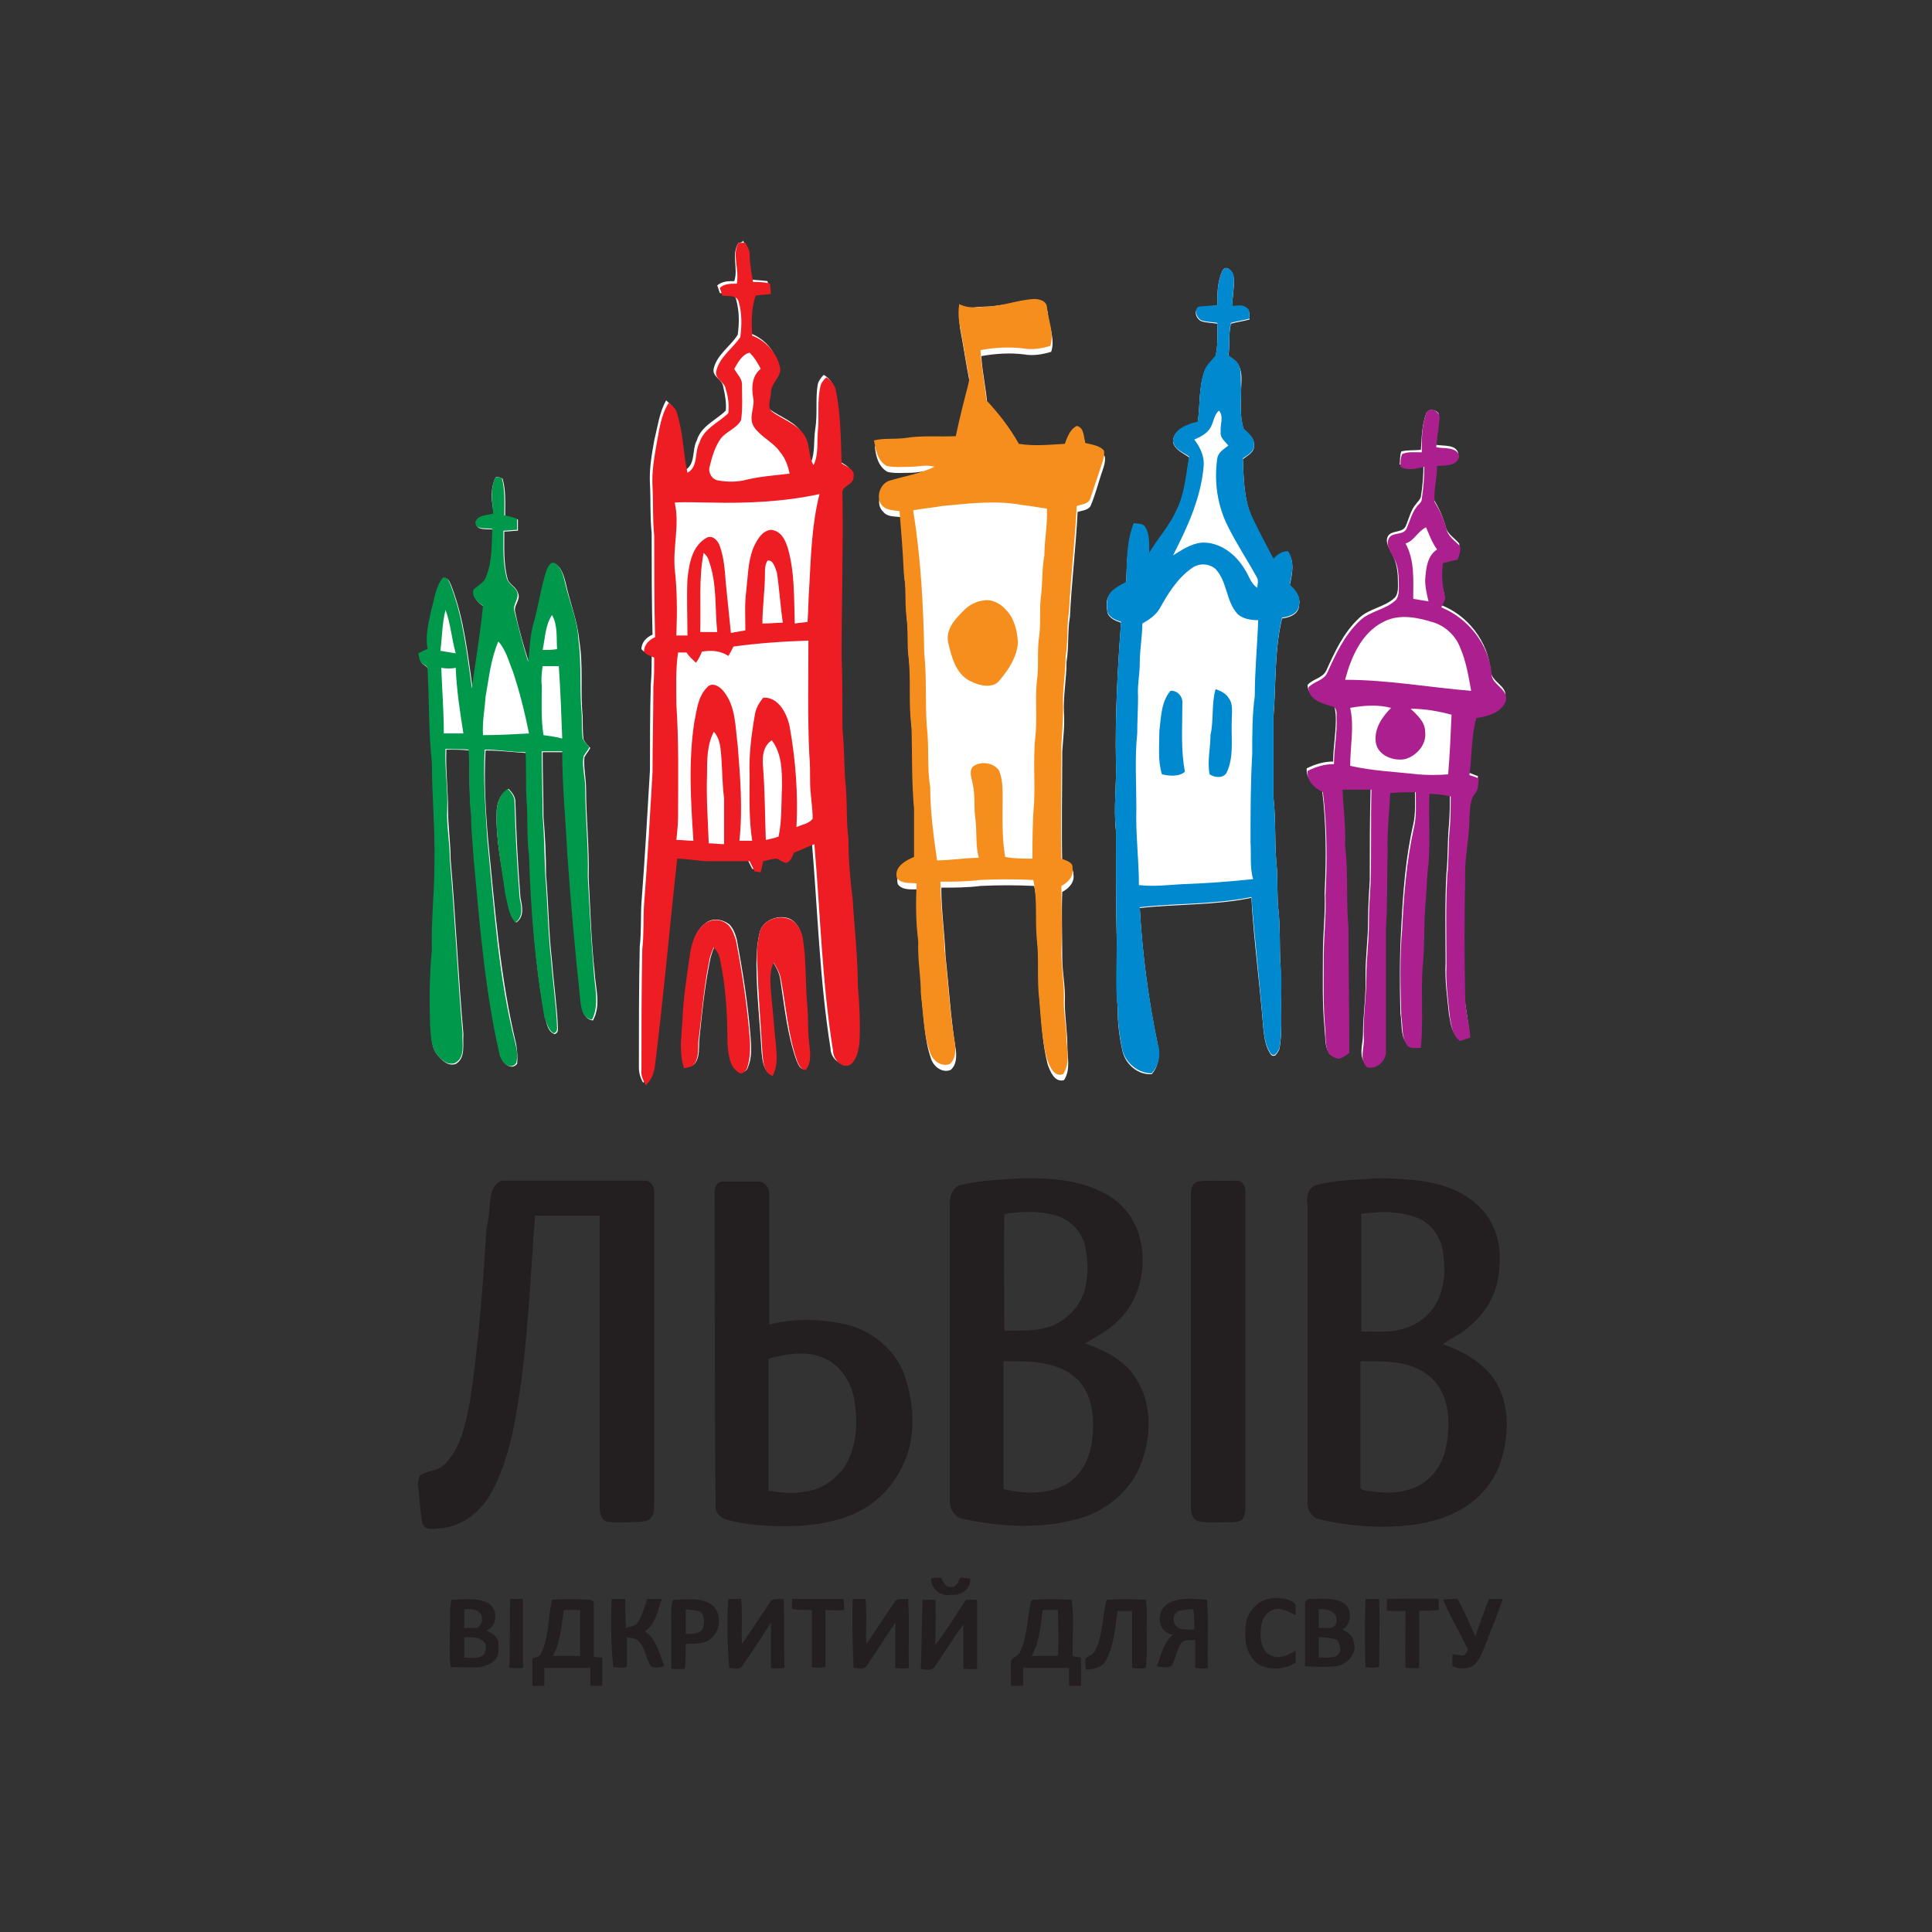 <?xml version="1.0" encoding="utf-8"?>
<!-- Generator: Adobe Illustrator 22.0.1, SVG Export Plug-In . SVG Version: 6.00 Build 0)  -->
<svg version="1.1" id="Layer_1" xmlns="http://www.w3.org/2000/svg" xmlns:xlink="http://www.w3.org/1999/xlink" x="0px" y="0px"
	 viewBox="0 0 226.8 226.8" style="enable-background:new 0 0 226.8 226.8;" xml:space="preserve">
<rect x="0" y="0" width="226.8" height="226.8" fill="#333333" stroke="none"/>
<style type="text/css">
	.st0{fill:#231F20;}
	.st1{fill:#FFFFFF;}
	.st2{fill:#EE1D23;}
	.st3{fill:#0089CF;}
	.st4{fill:#F68E1E;}
	.st5{fill:#AB208E;}
	.st6{fill:#00984A;}
</style>
<path class="st0" d="M112.8,139.1c2.4-0.6,4.9-0.6,7.4-0.8c3.1,0,6.3,0.2,9.1,1.6c2.2,1,3.9,3,4.5,5.4c0.9,3.4,0,7.4-2.6,9.8
	c-1.1,1.1-2.5,1.8-3.8,2.6c2.2,0.8,4.5,1.9,5.8,3.9c2,2.8,2,6.7,0.9,9.8c-1,3.1-3.6,5.5-6.6,6.6c-4.7,1.6-9.8,1.3-14.5,0.3
	c-0.9-0.2-1.5-1.1-1.5-2c0-11.7,0-23.4,0-35.2C111.5,140.4,111.9,139.3,112.8,139.1 M117.9,142.5c-0.1,4.6,0,9.1,0,13.7
	c1.7,0,3.5,0.1,5.1-0.4c1.8-0.5,3.4-2,4.1-3.7c0.7-1.8,0.7-3.8,0.3-5.7c-0.3-1.6-1.5-3-3.1-3.6C122.2,142.1,120,142.2,117.9,142.5
	 M117.8,159.8c0,5,0,10,0,15c2.5,0.6,5.3,0.7,7.6-0.7c2.1-1.4,2.9-4,2.9-6.4c0.1-2.2-0.4-4.7-2.2-6.1
	C123.8,159.7,120.6,159.8,117.8,159.8 M154.6,139.1c1.9-0.5,4-0.6,6-0.7c1.7-0.2,3.5,0,5.2,0.1c2.9,0.3,5.9,1.1,8,3.3
	c1.8,1.8,2.5,4.5,2.2,7c-0.1,2.7-1.4,5.2-3.5,6.9c-0.9,0.9-2.1,1.3-3.1,2.1c2.3,0.8,4.6,2.1,6,4.1c1.9,2.9,1.8,6.7,0.7,9.9
	c-0.9,2.7-3.2,4.9-5.8,6c-3,1.3-6.2,1.5-9.4,1.4c-2.1-0.1-4.2-0.4-6.2-0.9c-0.9-0.3-1.3-1.3-1.2-2.2c0-11.5,0-23.1,0-34.6
	C153.3,140.6,153.5,139.4,154.6,139.1 M159.8,142.5c0,4.6,0,9.2,0,13.8c1.7,0,3.5,0.2,5.2-0.4c1.6-0.5,3.1-1.7,3.8-3.3
	c0.9-1.9,0.9-4.1,0.5-6.2c-0.4-1.4-1.3-2.7-2.6-3.3C164.4,142.1,162,142.2,159.8,142.5 M159.7,159.8c0,5,0,9.9,0,14.9
	c0.4,0.4,1,0.3,1.5,0.4c2.3,0.3,4.9,0.1,6.7-1.7c1.5-1.4,2-3.5,2.1-5.5c0.2-2.4-0.4-5-2.4-6.5C165.4,159.7,162.5,159.8,159.7,159.8
	 M57.7,140c0.2-0.7,0.8-1.5,1.6-1.4c5.5,0,11,0,16.5,0c0.9,0.1,1.1,1.1,1,1.9c0,12,0,23.9,0,35.9c0,0.7,0,1.5-0.5,1.9
	c-0.7,0.5-1.6,0.3-2.4,0.4c-0.9,0-1.8,0.1-2.7-0.1c-0.7-0.2-0.8-1.1-0.8-1.7c0-11.4,0-22.8,0-34.2c-2.5,0-5.1,0-7.6,0
	c-0.5,6.9-0.8,13.9-1.8,20.8c-0.6,3.9-1.3,7.9-3.2,11.5c-1.2,2.3-3.3,4.1-6,4.4c-0.7,0-1.8,0.4-2.2-0.5c-0.3-1.4-0.3-2.8-0.5-4.2
	c-0.1-0.5,0-1,0.2-1.5c0.9-0.6,2.1-0.5,2.9-1.3c2-2,2.5-5,3-7.6c1-6.7,1.5-13.4,1.9-20.1C57.5,142.8,57.4,141.4,57.7,140
	 M83.9,140.1c-0.1-0.6,0.2-1.4,1-1.4c1.3,0,2.7,0,4,0c0.8-0.1,1.4,0.7,1.4,1.4c0,5.1,0,10.3,0,15.4c3.1-0.8,6.4-0.7,9.5,0.1
	c3,0.9,5.6,3.2,6.5,6.2c0.8,2.5,1.1,5.3,0.5,7.9c-0.8,3.4-3.1,6.4-6.3,7.9c-3.3,1.5-7,1.7-10.6,1.5c-1.6-0.1-3.1-0.3-4.6-0.7
	c-0.7-0.2-1.3-0.8-1.3-1.5C83.9,164.6,83.9,152.3,83.9,140.1 M90.2,159.5c0,5.2,0,10.3,0,15.5c1.4,0.2,2.9,0.4,4.3,0.1
	c1.9-0.2,3.6-1.4,4.7-3c1.4-2.3,1.5-5.1,1.1-7.7c-0.3-2-1.5-4-3.4-4.9C94.8,158.5,92.4,158.9,90.2,159.5 M140.6,138.7
	c1.4-0.2,2.9,0,4.4-0.1c0.7-0.1,1.2,0.5,1.2,1.2c0,12.4,0,24.9,0,37.3c0,0.5-0.1,0.9-0.4,1.3c-0.6,0.4-1.3,0.3-2,0.3
	c-1,0-2,0.1-3-0.1c-0.8-0.1-1-1-1-1.7c0-12.1,0-24.2,0-36.4C139.8,139.9,139.8,139,140.6,138.7 M109.3,185.3
	c0.4-0.1,0.8-0.1,1.2-0.1c0.2,0.5,0.5,1.2,1.2,1.1c0.6,0,0.8-0.6,1-1.1c0.4,0,0.8,0.1,1.2,0.1c0.1,1.2-1.1,2.1-2.2,1.9
	C110.5,187.5,109.3,186.6,109.3,185.3 M53,187.8c1.4,0,2.8-0.3,4.1,0.3c1.4,0.5,1.4,2.8,0,3.3c0.6,0.3,1.2,0.6,1.4,1.3
	c0,0.6,0.1,1.2-0.1,1.7c-0.3,0.8-1.2,1.1-2,1.3c-1.2,0.1-2.4,0-3.5,0c-0.2-1.4-0.1-2.8-0.1-4.2C52.9,190.3,52.7,189,53,187.8
	 M54.5,188.9c0,0.7,0,1.4,0,2.2c0.5,0,1,0,1.5,0c0.6-0.3,0.7-1,0.5-1.5C56.1,188.8,55.2,188.9,54.5,188.9 M54.5,192.2
	c0,0.8,0,1.6,0,2.4c0.6,0,1.3,0.1,1.9-0.1c0.6-0.2,0.7-0.9,0.6-1.5C56.5,192.1,55.4,192.2,54.5,192.2 M59.9,187.7c0.5,0,1,0,1.5,0
	c0,2.7,0,5.4,0,8.1c-0.5,0.1-1,0-1.6,0C59.9,193.1,59.8,190.4,59.9,187.7 M64.8,187.8c1.5-0.1,2.9-0.1,4.4,0c0.4,0,0.6,0.4,0.5,0.7
	c0,2,0,4,0,6c0.3,0,0.6,0.1,1,0.1c0,1.1,0,2.2,0,3.3c-0.5,0-0.9,0-1.4,0c0-0.7,0-1.4,0-2.1c-1.8,0-3.6,0-5.4,0c0,0.7,0,1.4,0,2.1
	c-0.5,0-0.9,0-1.4,0c0-1.1,0-2.1,0-3.2c0.3-0.1,0.6-0.2,0.9-0.4C64.5,192.3,64.3,189.9,64.8,187.8 M66.2,189
	c-0.3,1.8-0.4,3.8-1.3,5.4c1.1,0,2.1,0,3.2,0c0-1.8,0-3.6,0-5.4C67.5,189,66.8,189,66.2,189 M71.8,187.7c0.5,0,1,0,1.6,0
	c0,1.1,0,2.3,0.1,3.4c0.4-0.1,0.8-0.2,1.2-0.4c0.7-0.9,0.9-2,1.3-3c0.5,0,1.1,0,1.7,0c-0.5,1.3-0.7,3-2,3.8c1.4,0.9,1.7,2.7,2.3,4.1
	c-0.5,0.1-1.1,0.3-1.6,0c-0.6-0.9-0.6-2.1-1.4-2.9c-0.3-0.4-0.9-0.4-1.4-0.5c0,1.2,0,2.3,0,3.5c-0.5,0.1-1,0.1-1.6,0
	C71.7,193.1,71.7,190.4,71.8,187.7 M79,187.8c1.6,0,3.5-0.4,4.8,0.8c0.9,1,0.8,2.8-0.3,3.7c-0.8,0.8-2,0.6-3,0.7c0,1,0,1.9-0.1,2.9
	c-0.5,0.1-1,0-1.6,0c0-1.7,0-3.5,0-5.2C78.8,189.6,78.7,188.7,79,187.8 M80.5,188.9c0,1,0,1.9,0,2.9c0.7,0,1.5,0.1,2-0.6
	c0.2-0.6,0.3-1.5-0.3-2C81.6,189,81,189,80.5,188.9 M85.5,187.7c0.5,0,1,0,1.5,0c0.2,1.8,0,3.5,0.1,5.3c1.1-1.6,2.2-3.3,3.3-4.9
	c0.3-0.6,1-0.3,1.6-0.4c0.1,2.7,0,5.4,0.1,8.1c-0.5,0.1-1.1,0.1-1.6,0c0-1.8,0-3.5,0-5.3c-1.1,1.7-2.2,3.4-3.4,5.1
	c-0.3,0.5-1,0.2-1.5,0.2C85.4,193.1,85.3,190.4,85.5,187.7 M93,187.7c2,0,4,0,6,0c0.1,0.4,0.1,0.9,0.1,1.3c-0.7,0.1-1.5,0-2.2,0
	c0,2.2,0,4.4,0,6.7c-0.5,0.1-1.1,0.1-1.6,0c0-2.2,0-4.4,0-6.7c-0.8,0-1.5,0-2.3-0.1C92.9,188.6,93,188.2,93,187.7 M100.1,187.7
	c0.5,0,1,0,1.5,0c0.2,1.8,0,3.5,0.1,5.3c1.1-1.6,2.2-3.3,3.3-4.9c0.3-0.6,1-0.3,1.6-0.4c0.2,2.7,0,5.4,0.1,8.1
	c-0.5,0.1-1.1,0.1-1.6,0c0-1.8,0-3.5,0-5.3c-1.2,1.7-2.2,3.4-3.4,5.1c-0.4,0.5-1,0.2-1.5,0.2C100.1,193.1,100,190.4,100.1,187.7
	 M108.3,187.8c0.5,0,1,0,1.5,0c0.1,1.8,0,3.5,0,5.3c1.3-1.7,2.4-3.5,3.6-5.3c0.4,0,0.9,0,1.3,0c0,2.7,0,5.4,0,8.1
	c-0.5,0.1-1.1,0-1.6,0c0-1.7,0-3.5,0-5.2c-1.2,1.6-2.2,3.3-3.4,5c-0.4,0.5-1.1,0.3-1.6,0.2C108.2,193.1,108.2,190.4,108.3,187.8
	 M121.2,187.8c1.5-0.1,3.1-0.1,4.6,0c0.3,2.2,0.1,4.4,0.1,6.6c0.3,0.1,0.7,0.1,1,0.2c0,1.1,0,2.2,0,3.3c-0.5,0-0.9,0-1.4,0
	c0-0.7,0-1.4,0-2.1c-1.8,0-3.6,0-5.4,0c0,0.7,0,1.4,0,2.1c-0.5,0-1,0-1.4,0c0-1-0.1-2,0-3c0.3-0.4,1-0.6,1.1-1.1
	c0.8-1.8,0.8-3.8,1.2-5.7C121,188,121.2,187.8,121.2,187.8 M122.4,189c-0.2,1.8-0.4,3.8-1.3,5.4c1,0,2,0,3,0l0.1-0.1
	c0.1-1.8,0-3.5,0-5.3C123.7,189,123,189,122.4,189 M129.9,187.8c1.5-0.1,3.1-0.1,4.6,0c0.2,1.2,0.1,2.3,0.1,3.5c0,1.5,0.1,3-0.1,4.5
	c-0.5,0.1-1.1,0.1-1.6,0c0-2.2,0-4.5,0-6.7c-0.6,0-1.1,0-1.7,0c-0.3,1.9-0.4,3.9-1.3,5.7c-0.4,0.9-1.5,1.2-2.4,1.2
	c-0.1-0.4-0.1-0.8-0.1-1.3c0.4-0.3,1-0.5,1.2-1C129.5,191.8,129.4,189.7,129.9,187.8 M136.9,188.4c1.4-1,3.2-0.7,4.8-0.6
	c0.2,2.7,0,5.3,0.1,8c-0.5,0.1-1,0.1-1.5,0c0-1.1,0-2.2,0-3.3c-0.6,0.1-1.4-0.1-1.7,0.5c-0.5,0.8-0.6,1.7-1,2.5
	c-0.5,0.4-1.2,0.2-1.8,0.1c0.5-1.3,0.8-2.8,1.9-3.7C136,191.7,135.6,189.4,136.9,188.4 M138.4,189.1c-0.7,0.3-0.8,1.2-0.4,1.7
	c0.5,0.7,1.5,0.4,2.2,0.5c0-0.8,0-1.6-0.1-2.4C139.6,188.9,139,189,138.4,189.1 M147.3,188.6c0.7-0.8,1.9-1.1,2.9-1
	c0.7,0.1,1.5,0.2,1.9,0.8c0,0.4,0,0.8,0,1.2c-0.9-0.4-1.8-1-2.7-0.6c-1,0.4-1.4,1.5-1.4,2.5c-0.1,1.1,0.2,2.6,1.4,2.9
	c0.9,0.4,1.9-0.2,2.7-0.6c0,0.5,0,0.9,0,1.4c-1.2,0.7-2.6,0.9-3.9,0.4c-1.3-0.5-2-2.1-2-3.4C146.1,190.9,146.3,189.5,147.3,188.6
	 M153.2,188.4c-0.1-0.4,0.3-0.8,0.7-0.7c1.3,0,2.9-0.2,4,0.6c0.9,0.8,0.7,2.4-0.3,3c0.6,0.3,1.2,0.7,1.3,1.4c0.5,1.3-0.7,2.7-2,2.9
	c-1.2,0.1-2.4,0.1-3.7,0C153.2,193.3,153.2,190.9,153.2,188.4 M154.8,188.9c0,0.7,0,1.4,0,2.2c0.5,0,0.9,0,1.4,0
	c0.8-0.1,0.9-1.2,0.4-1.7C156.1,188.9,155.4,188.9,154.8,188.9 M154.8,192.2c0,0.8,0,1.6,0,2.4c0.8-0.1,1.7,0.2,2.3-0.4
	c0.5-0.5,0.1-1.2-0.1-1.7C156.3,192.3,155.6,192.2,154.8,192.2 M160.3,187.7c0.5,0,1,0,1.6,0c0.1,2.7,0,5.4,0,8
	c-0.5,0.1-1.1,0.1-1.6,0C160.2,193.1,160.2,190.4,160.3,187.7 M162.8,187.7c2,0,4.1-0.1,6.1,0c0,0.4,0,0.8,0,1.3
	c-0.8,0.1-1.5,0.1-2.3,0.1c0,2.2,0,4.5,0,6.7c-0.5,0.1-1.1,0-1.6,0c-0.1-2.2,0-4.5,0-6.7c-0.7,0-1.5,0-2.2,0
	C162.8,188.6,162.8,188.2,162.8,187.7 M169.4,187.8c0.6-0.1,1.1-0.1,1.7-0.1c0.8,1.4,1.4,2.9,2.1,4.4c0.5-1.5,1-2.9,1.6-4.4
	c0.5,0,1.1,0,1.6,0c-0.5,1.6-1.2,3.2-1.8,4.8c-0.4,1-0.7,2-1.4,2.8c-0.7,0.7-1.8,0.7-2.7,0.3c0-0.5,0-0.9,0-1.4
	c0.5,0,0.9,0.2,1.4,0.1c0.2-0.3,0.6-0.6,0.3-0.9C171.3,191.5,170.2,189.7,169.4,187.8L169.4,187.8z"/>
<g>
	<path class="st1" d="M86.7,28.5c-0.9,1.4,0,3-0.5,4.5c-0.7,0-1.4,0-2,0.5c0.1,0.3,0.2,0.6,0.3,0.9c0.6,0.1,1.7-0.1,1.9,0.7
		c0.4,1.4,0.4,2.8,0.2,4.2c-0.8,1.3-2.4,2.3-2.8,3.9c-0.3,1,1,1.3,1.1,2.2c0.2,0.9,0.4,1.9,0.3,2.8c-1.1,1.1-2.9,1.8-3.4,3.5
		c-0.6,1.1-0.1,2.8-1.4,3.5c-0.5-2.3-0.5-4.6-1.2-6.9c-0.1-0.6-0.6-0.9-1-1.3c-0.8,1.4-1,3.1-1.4,4.7c-0.3,1.7-0.6,3.4-0.5,5.1
		c0.1,1.9,0,3.9,0.2,5.8c0,4,0,7.9,0.1,11.9c-0.7,0.3-1.3,0.9-1.3,1.7c0.3,0.4,0.8,0.5,1.2,0.7c0,1.2,0,2.3-0.1,3.4
		c-0.1,3.4-0.1,6.7-0.1,10.1c-0.3,5.2-0.6,10.4-1,15.6c-0.1,1.7,0,3.4-0.2,5.1c-0.1,4.7-0.1,9.4-0.1,14.2c0,0.7,0.2,1.3,0.5,1.8
		c0.7-0.6,1-1.5,1.1-2.4c1-8.1,1.7-16.2,2.6-24.2c1.3,0,2.6,0.3,3.8,0.3c1.6,0,3.1,0,4.7,0c0.2,0.4,0.4,0.8,0.6,1.2
		c0.2,0,0.6,0.1,0.7,0.1c0.1-0.4,0.2-0.9,0.3-1.3c0.5-0.1,1.1-0.3,1.6-0.3c0.4,0.1,0.7,0.3,1.1,0.5c0.5-0.1,0.7-0.7,0.9-1.2
		c0.8-0.3,1.6-0.6,2.4-1c0.7,8.1,0.9,16.2,2.2,24.3c0,1,1,2.1,2,1.6c0.8-0.6,1-1.8,1.1-2.7c0.1-2.2-0.1-4.4-0.2-6.6
		c0-3.4-0.4-6.8-0.6-10.1c-0.3-2.4-0.5-4.7-0.5-7.1c-0.3-2.4-0.1-4.7-0.4-7.1c-0.1-1.9-0.1-3.9-0.3-5.8c0-2.9-0.1-5.7-0.1-8.6
		c0-6.3,0.2-12.6,0.1-19c-0.2-1,1.3-1.1,1.3-2c0.1-0.9-0.9-1.2-1.4-1.6c-0.1-2.9-0.2-5.8-0.7-8.7c-0.1-0.6-0.6-1.1-1.1-1.4
		c-0.3,0.3-0.6,0.7-0.7,1.1c-0.3,1.7,0,3.5-0.3,5.3c-0.2,1.3,0,2.7-0.5,3.9c-0.5-1-0.4-2.2-0.9-3.2c-0.8-1.6-2.7-2.1-4-3.1
		c-0.6-0.6,0-1.5-0.1-2.2c0-1.1,1.2-1.7,1.1-2.8c-0.2-1.8-1.6-3.3-3.3-3.9c-0.1-1.6-0.1-3.2,0.4-4.7c0.6-0.1,1.2-0.1,1.8-0.2
		c0-0.4,0-0.8-0.1-1.2c-0.7-0.1-1.3-0.1-2-0.2c-0.2-1.1-0.4-2.2-0.4-3.3c0-0.5-0.3-0.9-0.5-1.3C87.3,28.4,86.9,28.5,86.7,28.5"/>
	<path class="st1" d="M143.5,31.8c-0.6,1.3-0.6,2.7-0.6,4.1c-0.7,0.1-1.5,0.1-2.2,0.2c-0.6,0.4-0.3,1.3,0.3,1.6
		c0.6,0.2,1.3,0.2,1.9,0.3c0,1.3,0.1,2.5-0.2,3.8c-0.4,0.6-1,1.1-1.3,1.8c-0.7,1.9-0.5,4-0.8,6c-1.2,0.3-2.9,0.8-2.9,2.3
		c0.2,0.9,1.2,1.3,1.9,1.8c-0.3,2.1-0.5,4.4-1.5,6.3c-0.8,1.8-2.1,3.3-3.2,5c-0.1-1,0-2.2-0.5-3.1c-0.3-0.4-0.8-0.3-1.3-0.4
		c-0.8,2.2-0.8,4.6-0.9,6.9c-0.7,0.4-1.6,0.8-2,1.5c-0.4,0.6-0.3,1.3-0.2,2c0.2,0.7,1,1,1.6,1.2c-0.4,5.4-0.7,10.8-0.6,16.3
		c0.1,2.7-0.3,5.4,0,8.1c0,4.4,0,8.8,0.1,13.2c0.1,2.5-0.1,5.1,0.1,7.6c0,1.8,0.2,3.5,0.6,5.2c0.4,1.5,1.8,2.7,3.4,2.6
		c0.8-0.9,1-2.3,0.7-3.5c-1.1-5.3-1.8-10.6-2.1-16c4.4-0.5,8.8-0.3,13.1-1.2c0.3,5.1,1,10.2,1.4,15.3c0.1,0.9,0.2,1.8,0.6,2.6
		c0.2,0.3,0.3,0.8,0.8,0.6c0.2-0.2,0.4-0.5,0.5-0.8c0.3-1.7,0.2-3.5,0.2-5.2c0-1.6,0-3.2-0.1-4.8c-0.1-2,0-4-0.2-6
		c-0.2-1.7-0.1-3.4-0.2-5.1c-0.3-2.8-0.1-5.6-0.4-8.3c0-3.2,0-6.4,0-9.6c0.3-3.8,0.1-7.8,1-11.5c0.9-0.1,2-0.5,2-1.6
		c0.2-0.9-0.5-1.7-1.1-2.3c0.3-1.3,0.6-2.7-0.2-3.9c-0.7,0-1.2,0.4-1.7,0.9c-0.9-1.7-1.8-3.3-2.6-5.1c-0.9-2.1-0.9-4.5-1-6.7
		c0.5-0.4,1.4-0.8,1.3-1.6c0.1-0.9-0.7-1.4-1.2-1.9c-0.5-1.5-0.3-3.1-0.3-4.7c0-0.9,0.2-1.9-0.3-2.8c-0.2-0.5-0.7-0.8-1.2-1.1
		c0.2-1.3,0-2.6,0.3-3.8c0.7-0.2,1.5-0.3,2.2-0.5c-0.1-0.5,0.1-1.1-0.4-1.3c-0.5-0.3-1.1-0.2-1.6-0.2c-0.1-1.2,0.3-2.4,0.1-3.6
		C144.7,31.8,143.9,31,143.5,31.8"/>
	<path class="st1" d="M115.6,36c-1,0-2,0.2-2.9,0.4c-0.1,0.7-0.1,1.4,0,2.1c0.4,2.1,0.7,4.2,1.1,6.2c0.1,0.5,0,1-0.1,1.4
		c-0.5,1.9-0.9,3.9-1.4,5.8c-1.9,0-3.9-0.1-5.8,0.2c-1.3,0.2-2.5,0-3.8,0.3c0.1,1.1,0.4,2.4,1.5,3c0.9,0.2,1.8,0.1,2.7,0.1
		c1,0,1.9-0.4,2.9,0c-1.6,0.8-3.4,1.1-5.2,1.6c-1.3,0.3-1.9,2.1-0.9,3c0.5,0.6,1.3,0.5,2,0.6c0.3,2.4,0.4,4.8,0.5,7.3
		c0.3,1.7,0.1,3.3,0.3,5c0.2,1.5,0.1,2.9,0.2,4.4c0.4,2.9,0,5.7,0.4,8.6c0.1,3.2,0,6.4,0.3,9.6c0.1,1.9,0,3.8,0,5.7
		c-1,0.4-2.4,1.2-2,2.5c0.5,0.7,1.5,0.6,2.3,0.6c0,2.3,0,4.5,0.2,6.8c0,2,0.3,4,0.3,6.1c0.3,2.3,0.3,4.7,1.1,7
		c0.3,0.9,1.3,1.7,2.3,1.3c0.7-0.6,0.7-1.6,0.6-2.4c-0.6-3.6-0.8-7.3-1.2-10.9c-0.1-2.7-0.5-5.4-0.5-8.1c1.5,0,3.1,0,4.6-0.2
		c2.1-0.1,4.2-0.1,6.3,0c0.5,2.2,0.2,4.5,0.4,6.8c0.3,2.4,0,4.8,0.3,7.2c0.2,2.3,0.3,4.7,0.9,7c0.3,0.8,0.8,2.1,1.9,1.8
		c0.8-1.2,0.4-2.7,0.4-4c0-1.7-0.3-3.4-0.3-5.1c0.1-1.8-0.3-3.5-0.3-5.3c0-2.6-0.1-5.2,0-7.7c0.8-0.4,1.5-1.2,1.3-2.1
		c0.1-0.7-0.8-0.9-1.3-1.1c-0.1-4.4,0-8.9,0-13.3c0.1-1.5,0.3-3,0.2-4.5c-0.1-2,0.3-4,0.3-6c0.3-1.8,0.1-3.6,0.4-5.3
		c0.2-4.1,0.7-8.2,0.9-12.3c0.6-0.2,1.4-0.2,1.6-0.9c0.5-1.2,0.8-2.4,1.2-3.6c0.2-0.6,0.5-1.3,0.4-2c-0.5-0.7-1.4-0.8-2.2-0.9
		c-0.2-0.7-0.1-1.8-1-2c-0.8,0.4-1,1.3-1.4,2.1c-1.8,0-3.6,0.2-5.4,0c-1.1-1.9-2.4-3.6-3.8-5.1c-0.1-2-0.6-3.9-0.7-5.9
		c1.7-0.3,3.4-0.4,5-0.2c1.1,0.2,2.2,0,3.2-0.3c0.5-1.5-0.3-3.1-0.4-4.6c-0.1-0.7-0.9-0.9-1.5-0.9C119.4,35.2,117.5,36,115.6,36"/>
	<path class="st1" d="M167.4,48.6c-0.5,1.4-0.5,2.8-0.6,4.2c-0.8,0.1-1.6,0-2.3,0.2c-0.2,0.5-0.1,1-0.2,1.5c0.9,0.5,1.9,0.2,2.8,0
		c0,1.3-0.1,2.6-0.3,3.8c-0.1,0.4-0.4,0.6-0.6,0.9c-0.6,0.7-0.8,1.7-1.2,2.6c-0.4,0.8-1.7,0.4-2.1,1.2c-0.3,0.7,0.2,1.4,0.5,2
		c0.5,0.9,0.7,2,0.7,3.1c0,0.7,0.1,1.4-0.3,2c-1.2,1.2-3.1,1.3-4.3,2.5c-1.8,1.7-2.8,3.9-3.8,6.1c-0.4,0.9-1.6,1-2.2,1.7
		c0,1.4,1.6,1.8,2.7,2.2c0.6,0.1,0.5,0.8,0.6,1.3c0.1,1.8-0.3,3.7-0.3,5.5c-1.1,0-2.1,0.3-3.1,0.8c-0.1,1.2,0.8,2,1.8,2.5
		c0.5,4,0.5,8.1,0.3,12.1c0.1,2.4-0.2,4.7-0.2,7.1c0,3-0.1,5.9,0.2,8.9c0.1,0.9,0,1.8,0.4,2.6c0.3,0.3,0.7,0.5,1.1,0.6
		c0.5-0.1,0.9-0.4,1.3-0.7c0-4.9-0.1-9.8-0.1-14.7c-0.3-3.2,0-6.4-0.4-9.6c0.1-2.2-0.2-4.4-0.3-6.6c1.1,0,2.3,0,3.4,0
		c-0.1,3.6-0.1,7.2-0.1,10.9c-0.1,1.6-0.2,3.2-0.2,4.8c0,2.1-0.3,4.2-0.3,6.3c0.1,2.4-0.3,4.7-0.3,7.1c0,1.1-0.6,2.5,0.4,3.5
		c1.1,0.3,2.2-0.9,2.2-2c0-4.8,0-9.6,0-14.4c0.2-2.9,0.2-5.9,0.2-8.8c-0.1-2.4,0.2-4.7,0.3-7c1,0,2,0,3-0.1c0,1.4,0.1,2.8-0.2,4.1
		c-0.9,3.9-1.2,8-1.4,12c-0.2,3.4-0.2,6.8-0.1,10.2c0.2,1.1,0,2.4,0.6,3.3c0.4,0.6,1.1,0.4,1.7,0.4c0.3-3.1,0-6.3,0.2-9.4
		c0.3-2.7,0-5.5,0.4-8.2c0.1-1.4,0.1-2.7,0.3-4c0.2-2.7,0-5.4,0.1-8.2c0.8,0.1,1.7,0.2,2.5,0.3c0,1.2,0,2.4-0.1,3.6
		c-0.2,1.9-0.1,3.8-0.3,5.7c-0.2,3.5-0.1,7.1-0.1,10.6c-0.1,2,0.2,4,0.4,6c0.2,1,0.3,2.2,1.2,2.8c0.4-0.1,0.8-0.3,1.2-0.4
		c-0.1-1.6-0.5-3.2-0.6-4.8c-0.1-4.6-0.1-9.3,0-13.9c0-2.4,0.5-4.7,0.5-7.1c0-1,0-2.1,0.7-2.9c0.4-0.5,0.3-1.1,0.4-1.7
		c-0.4-0.1-0.7-0.3-1.1-0.4c0.3-2.2,0.2-4.5,0.8-6.7c1.4-0.2,3.1-0.6,3.5-2.1c0.3-1.4-1.6-1.8-1.7-3.1c-0.3-3.5-2.7-6.6-5.9-7.8
		c0.2-0.4,0.6-0.9,0.4-1.4c-0.3-1.2-0.4-2.5-0.2-3.8c0.6-0.1,1.2-0.2,1.7-0.4c0.1-0.5,0.4-1.1,0.3-1.6c-0.6-0.7-1.4-1.1-1.6-2
		c-0.3-1.1-0.8-2.2-1.4-3.2c-0.1-1.4,0.3-2.8,0.3-4.2c0.9-0.1,2.3,0.1,2.6-1.1c-0.2-1.2-1.8-0.9-2.7-1.1c0.2-1.1,0.3-2.3,0.4-3.4
		C169.1,48.3,167.7,47.7,167.4,48.6"/>
	<path class="st1" d="M58.2,56c-0.7,1.4-0.5,2.9-0.2,4.4c-0.7,0.2-1.8,0.1-2.1,1c0,1,1.4,0.6,2,0.8c-0.1,1.8,0,3.8-0.7,5.5
		c-0.2,0.8-1,1.1-1.5,1.6c-0.3,0.8,0.5,1.5,1.1,1.9c-0.4,3.2-0.9,6.5-1.3,9.7c-0.6-4.1-1-8.2-2.5-12.1c-0.2-0.4-0.3-1-0.9-0.9
		c-0.9,1.1-1.1,2.5-1.4,3.9c-0.3,1.5-0.6,3-0.4,4.5c-0.4,0.2-0.7,0.4-1.1,0.5c0.1,0.4,0.1,0.8,0.4,1.1c0.3,0.3,0.7,0.4,0.7,0.9
		c0.2,3.6,0.1,7.2,0.5,10.8c0,4,0.3,7.9,0.3,11.9c0.1,3.4-0.3,6.7-0.3,10.1c-0.3,3-0.2,6.1-0.2,9.1c0.1,1.1,0,2.3,0.8,3.2
		c0.5,0.6,1.2,1.3,2.1,1c1.2-0.7,0.8-2.3,0.9-3.5c-0.6-6.8-0.9-13.6-1.5-20.5c0-1.9-0.3-3.9-0.3-5.8c0-2.4-0.3-4.7-0.2-7.1
		c0.9,0,1.8,0,2.7,0.1c0.1,2.6-0.1,5.2,0.3,7.8c0,1.7,0.2,3.3,0.3,5c0.7,7.6,1.3,15.3,3,22.8c0.1,0.9,1.2,2.1,2,1.2
		c0.1-0.8,0-1.6-0.1-2.3c-1.9-7.9-2.5-16-3.3-24c-0.3-3.5-0.5-7-0.3-10.5c1.6,0,3.2,0.2,4.8,0.3c0.1,1.8,0,3.7,0.1,5.5
		c0.2,2.2,0.1,4.4,0.3,6.6c0.2,6.4,0.6,12.7,1.8,19c0.2,0.7,0.3,1.6,1.1,1.9c0.3-0.1,0.4-0.3,0.4-0.6c-0.1-2.7-0.5-5.3-0.7-8
		c-0.4-3.4-0.4-6.7-0.7-10.1c0-2.3-0.1-4.5-0.3-6.8c0-2.5-0.1-5.1-0.1-7.6c0.8,0,1.6,0,2.4,0c0,4.1,0.4,8.1,0.6,12.1
		c0.4,5.6,0.9,11.3,1.5,16.9c0.1,1,0.2,2.3,1.4,2.5c1-1.8,0.3-3.8,0.2-5.7c-0.4-3.7-0.5-7.4-0.7-11.1c0.1-3.5-0.3-6.9-0.3-10.4
		c0-1.2-0.3-2.5-0.2-3.7c0.2-0.4,0.5-0.7,0.7-1.1c-0.3-0.3-0.6-0.6-0.8-1c-0.1-0.9-0.1-1.8-0.1-2.7c-0.3-3,0.1-5.9-0.4-8.9
		c-0.2-2.3-1.1-4.5-1.6-6.8c-0.2-0.8-0.5-1.8-1.2-2.2c-0.5-0.2-0.7,0.3-0.9,0.7c-0.7,2.1-1,4.4-1.6,6.5c-0.4,1.4-0.4,2.9-0.6,4.4
		c-0.6-1.9-1.2-3.9-1.6-5.9c-0.3-0.8,0.7-1.5,0.3-2.3c-0.2-0.7-1-1-1.2-1.6c-0.5-1.8-0.4-3.7-0.4-5.6c0.5,0,1.1-0.1,1.6-0.1
		c0-0.4,0-0.9,0-1.3c-0.5-0.2-1-0.3-1.5-0.4c0-1.5,0.1-3-0.3-4.4C58.7,56,58.4,56,58.2,56"/>
	<path class="st1" d="M58.3,95.4c-0.1,3.2,0.6,6.3,1.1,9.5c0.3,1.2,0.3,2.5,1.2,3.4c1-0.7,0.7-1.9,0.5-2.9
		c-0.3-3.8-0.5-7.5-0.6-11.3c0-0.6-0.4-1.1-0.8-1.5C58.7,93.2,58.3,94.3,58.3,95.4"/>
	<path class="st1" d="M89.2,109.4c-0.3,1.2-0.4,2.4-0.4,3.7c0,3.5,0.4,6.9,0.6,10.4c0.1,1,0.2,2.2,1.2,2.7c0.6-1.1,0.5-2.3,0.4-3.5
		c-0.2-1.8-0.3-3.5-0.5-5.3c-0.1-1.5-0.4-3.1,0.2-4.5c0.4,0.6,0.8,1.3,0.9,2.1c0.5,3.2,0.8,6.4,1.9,9.5c0.2,0.4,0.4,1.1,1,1
		c0.8-0.8,0.5-2,0.4-3.1c-0.2-1.3-0.2-2.7-0.2-4.1c-0.3-2.8-0.1-5.7-0.6-8.5c-0.2-0.8-0.6-1.5-1.3-1.9
		C91.6,107.3,89.6,107.9,89.2,109.4"/>
	<path class="st1" d="M82.8,108.4c-1.1,0.8-1.5,2.2-1.7,3.5c-0.4,2.7-0.7,5.3-0.9,8c-0.2,1.8-0.4,3.7,0.2,5.4
		c0.4-0.1,0.9-0.1,1.2-0.5c0.6-0.8,0.4-1.9,0.5-2.8c0.3-3,0.6-6,1.2-9c0.1-0.6,0.3-1.3,0.6-1.9c0.3,0.4,0.6,0.8,0.7,1.3
		c0.7,3.3,0.9,6.7,0.9,10c0.1,1.2,0.2,2.7,1.3,3.4c0.4,0.2,0.9-0.1,1-0.5c0.5-1.2,0.4-2.4,0.3-3.7c-0.3-3.8-0.9-7.5-1.6-11.3
		c-0.2-0.7-0.4-1.3-0.9-1.8C84.8,107.9,83.6,107.7,82.8,108.4"/>
	<path class="st1" d="M86.2,43.3c0.5-0.7,0.9-1.7,1.8-1.9c0.6,0.6,1,1.2,1.4,1.9c-1,0.8-1.1,2.1-0.9,3.3c0.2,1.2-0.7,2.4,0.1,3.5
		c0.8,1.2,2.2,1.8,3.1,3c0.6,0.7,0.9,1.6,1.1,2.5c-1.7,0.2-3.4,0.3-5,0.7c-1.1,0.3-2.2,0.3-3.4,0.1c-0.7-0.1-1.2-0.9-1-1.6
		c0.2-1.2,0.6-2.3,1.3-3.3c0.6-0.9,1.9-1.2,2.4-2.2c0.2-1.4,0-2.8,0.1-4.2C87.1,44.4,86.5,43.9,86.2,43.3"/>
	<path class="st1" d="M142.1,50.2c0.4-0.6,0.4-1.5,1.1-2c0.6,0.7,0.1,1.7,0.2,2.5c-0.1,0.7,0.5,1.1,0.9,1.6
		c-0.5,0.4-1.2,0.8-1.3,1.5c-0.3,2.8,0,5.6,1.3,8.1c0.9,2,2.2,3.9,3.3,5.8c0.3,0.4,0.1,0.9,0.1,1.3c-0.8-0.5-1-1.5-1.5-2.2
		c-1.1-1.7-2.9-3.3-5-3.1c-1.3,0-2.3,0.8-3.4,1.5c1.7-3.3,3.3-6.7,3.6-10.5c0.1-1.2-0.4-2.3-1.1-3.1
		C140.9,51.2,141.7,50.9,142.1,50.2"/>
	<path class="st1" d="M83.5,59c4.3,0.2,8.6,0,12.7-1.1c-0.8,3.6-1,7.3-1.2,10.9c-0.2,1.3-0.2,2.7-0.2,4.1c-0.5,0.1-1,0.2-1.5,0.2
		c0-2.9,0.1-5.9-0.8-8.8c-0.3-1-0.9-2.1-2-2.2c-1.1,0.1-1.7,1.2-2.1,2.2c-0.6,1.6-0.6,3.3-0.8,5c-0.2,1.5-0.2,3.1-0.1,4.6
		c-0.6,0.1-1.1,0.2-1.7,0.3c-0.2-2-0.3-3.9-0.6-5.9c-0.2-1.4-0.3-2.9-0.7-4.3c-0.2-0.6-0.8-1.3-1.5-1c-1.8,0.9-2.1,3.1-2.3,4.9
		c-0.1,2.2,0,4.4,0,6.6c-0.4,0-0.8,0-1.3,0c0-2.6,0-5.3-0.2-7.9c-0.2-2.6,0.5-5.1,0-7.7C80.6,58.8,82,59,83.5,59"/>
	<path class="st1" d="M110.6,59.4c3.2-0.2,6.4-0.6,9.5-0.1c0.9,0.1,1.9,0.2,2.8,0.4c0.1,1.8-0.3,3.7-0.3,5.5
		c-0.2,1.6-0.2,3.2-0.4,4.8c-0.2,1.5,0,3.1-0.2,4.6c-0.2,1.8,0,3.7-0.3,5.5c-0.2,2.3,0,4.6-0.2,6.8c-0.2,2.4-0.1,4.9-0.1,7.3
		c-0.2,2.2-0.2,4.4-0.2,6.6c-1.1,0-2.2,0-3.2-0.2c-0.4-2.3-0.3-4.6-0.3-6.9c0-1.1,0-2.2-0.4-3.2c-0.6-1-2.2-1.2-3.1-0.5
		c-0.5,0.6-0.1,1.4,0,2.1c0.3,1.3,0.1,2.7,0.3,4c0.2,1.5,0,3.1,0.4,4.6c-1.6,0-3.3,0.3-4.9,0.3c-0.3-2.9-0.7-5.7-0.8-8.6
		c-0.4-2.4-0.1-4.8-0.4-7.1c-0.1-2.9,0.1-5.7-0.3-8.6c-0.1-5.6-0.5-11.3-1.3-16.8C108.3,59.6,109.5,59.5,110.6,59.4"/>
	<path class="st1" d="M115.4,70.5c-0.8,0.1-1.6,0.5-2.2,1.1c-1,1-2.2,2.3-1.9,3.8c0.3,1.8,0.9,3.8,2.7,4.6c1.1,0.5,2.6,0.8,3.4-0.2
		c1.1-1.2,2-2.7,2.1-4.4c0-1.4-0.3-2.9-1.4-3.8C117.5,70.9,116.5,70.3,115.4,70.5"/>
	<path class="st1" d="M165,63.8c1-0.3,1.4-1.4,2.3-1.9c0.4,0.9,0.8,1.8,1.3,2.6c-1.2,0.8-1.3,2.3-1.4,3.6c0,0.9,0.2,1.7,0.4,2.5
		c-0.6-0.1-1.2-0.3-1.8-0.3C165.9,68.1,166.1,65.8,165,63.8"/>
	<path class="st1" d="M82.6,64.9c0.3,0.3,0.6,0.5,0.7,0.9c1,2.7,0.7,5.6,1,8.4c-0.7,0-1.4,0-2,0C82.2,71.1,82,67.9,82.6,64.9"/>
	<path class="st1" d="M90.1,65.8c0.8-0.1,0.9,0.9,1.1,1.4c0.3,2,0.4,3.9,0.7,5.9c-0.8,0.1-1.6,0.1-2.4,0.1c0-2,0.3-4,0.3-5.9
		C89.8,66.8,89.8,66.3,90.1,65.8"/>
	<path class="st1" d="M139.9,66.7c0.8-0.6,2-0.5,2.7,0.2c1.4,1.5,1.1,3.8,2.6,5.3c0.6,0.6,1.5,0.7,2.4,0.7c0,3-0.4,5.9-0.4,8.9
		c-0.2,2.3-0.2,4.5-0.3,6.8c-0.3,3.4-0.2,6.9-0.2,10.4c0,1.4-0.1,2.9,0.3,4.3c-2.8,0.3-5.6,0.5-8.4,0.6c-1.7,0.1-3.3,0.3-5,0.1
		c0-3-0.4-6-0.3-9c0.1-2.9-0.1-5.9,0.1-8.8c0-1.4,0.1-2.9,0.1-4.3c0-1.4,0.3-2.7,0.2-4c0-1.5,0.3-3,0.3-4.6c0.8-0.4,1.6-0.9,2-1.7
		C137.1,69.7,138.2,67.9,139.9,66.7"/>
	<path class="st1" d="M137.4,81.1c-1.1,1.3-1.1,3.1-1.3,4.7c0,1.7-0.3,3.4,0.3,5.1c0.9,0.1,1.9,0.3,2.7-0.3c-0.5-2.6-0.3-5.3-0.3-8
		C138.9,81.7,138.2,80.9,137.4,81.1"/>
	<path class="st1" d="M142.7,80.9c-0.6,1.8-0.2,3.6-0.5,5.4c0,1.5-0.5,3.1-0.1,4.6c0.6,0.5,1.6,0.6,2-0.2c0.9-2,0.5-4.2,0.6-6.2
		c0-0.9,0.2-1.9-0.4-2.6C143.9,81.3,143.3,81.1,142.7,80.9"/>
	<path class="st1" d="M52.3,71.6c0.6,1.6,0.7,3.4,1.2,5.1c-0.6-0.1-1.2-0.2-1.8-0.3C51.8,74.7,51.9,73.1,52.3,71.6"/>
	<path class="st1" d="M63.7,76.3c0.3-1.4,0.3-2.9,1.1-4.1c0.7,1.2,0.5,2.7,0.6,4C64.8,76.3,64.3,76.3,63.7,76.3"/>
	<path class="st1" d="M162.4,73c1.9-1,4.1-0.5,6.1,0.1c1.4,0.4,2.5,1.5,3,2.9c0.7,1.6,1,3.4,1.3,5.1c-4.9-0.4-9.9-1.3-14.8-1.3
		C158.6,77.1,159.8,74.2,162.4,73"/>
	<path class="st1" d="M57,81.8c0.3-2.2,0.6-4.5,1.4-6.5c0.9,1,1.2,2.3,1.7,3.5c0.8,2.4,1.4,4.9,1.9,7.3c-1.8,0.2-3.6,0.2-5.4,0.2
		C56.6,84.9,56.9,83.4,57,81.8"/>
	<path class="st1" d="M86.1,75.9c2.9-0.4,5.9-0.6,8.8-0.6c0,4.4-0.1,8.8,0.1,13.3c0.1,1.1,0.1,2.2,0.1,3.3c0,1.4,0.3,2.9,0.3,4.3
		c-0.5,0.6-1.3,0.7-1.9,1c0.2-3.9-0.1-7.9-0.8-11.8c-0.3-1.5-1.3-3.5-3.1-3.4c-0.5,0.6-0.8,1.4-1,2.1c-0.4,2.3-0.7,4.7-0.6,7
		c0,2.6-0.1,5.1,0.3,7.7c-0.5,0-1,0-1.5,0c0.4-3.7,0-7.5-0.2-11.2c-0.3-2.2-0.2-4.6-1.7-6.4c-0.4-0.6-1.4-1.1-1.9-0.4
		c-1,1.1-1.1,2.7-1.5,4.1c-0.7,4.6-0.4,9.3-0.1,13.9c-0.7,0-1.3-0.1-2-0.1c0.2-0.9,0.2-1.9,0.2-2.8c0-4.4,0.1-8.8-0.2-13.1
		c0-2-0.1-4.1,0.2-6.1c0.3,0,0.7,0,1,0c0.3,0.4,0.7,0.8,1.1,1.2c0.2-0.4,0.5-0.9,0.7-1.3c1.1-0.2,2.2-0.1,3.1,0.5
		C85.7,76.7,85.9,76.3,86.1,75.9"/>
	<path class="st1" d="M63.7,78.2c0.6,0,1.2,0,1.9,0c0.2,2.8,0.3,5.6,0.4,8.5c-0.7-0.2-1.5-0.3-2.2-0.4c-0.3-1.9-0.2-3.9-0.2-5.8
		C63.5,79.7,63.5,79,63.7,78.2"/>
	<path class="st1" d="M51.8,78.4c0.6,0,1.2,0,1.7,0c0.1,2.6,0.5,5.1,0.9,7.7c-0.8,0-1.6,0-2.3,0C52.1,83.6,51.9,81,51.8,78.4"/>
	<path class="st1" d="M158.5,83.1c1.6-0.3,3.3-0.4,4.9-0.1c-1,1.1-2.1,2.4-1.8,4c0.2,1.6,2.1,2.3,3.5,2c1.4-0.4,2.5-1.7,2.3-3.2
		c0-1.1-0.9-1.9-1.7-2.7c1.6,0,3.2,0.2,4.8,0.7c-0.1,2.3-0.2,4.7-0.4,7c-1.2,0.1-2.4,0.1-3.6,0c-2.6-0.3-5.3-0.4-7.9-1
		C158.5,87.6,159,85.3,158.5,83.1"/>
	<path class="st1" d="M83.8,85.9c0.8,0.9,0.8,2.1,0.9,3.3c0.1,1.5,0.1,3,0.3,4.5c0.1,1.8,0,3.6,0,5.4c-0.6,0-1.2-0.1-1.8-0.1
		c-0.2-2.7-0.3-5.4-0.2-8.1C83,89.2,83,87.4,83.8,85.9"/>
	<path class="st1" d="M89.6,90.4c0-1.2-0.1-2.6,0.9-3.4c1.2,1.6,1.2,3.6,1.2,5.5c0,1.9,0.1,3.9-0.4,5.8c-0.5,0.1-1,0.2-1.5,0.4
		C89.8,95.8,89.8,93.1,89.6,90.4"/>
	<path class="st2" d="M86.7,28.5c0.2,0,0.6,0,0.8,0c0.2,0.4,0.5,0.8,0.5,1.3c0,1.1,0.2,2.2,0.4,3.3c0.7,0,1.3,0,2,0.2
		c0,0.4,0.1,0.8,0.1,1.2c-0.6,0.1-1.2,0.1-1.8,0.2c-0.5,1.5-0.5,3.1-0.4,4.7c1.6,0.6,3,2.1,3.3,3.9c0,1.1-1.1,1.7-1.1,2.8
		c0,0.7-0.5,1.6,0.1,2.2c1.3,1,3.2,1.5,4,3.1c0.5,1,0.3,2.2,0.9,3.2c0.6-1.2,0.4-2.6,0.5-3.9c0.2-1.8-0.1-3.5,0.3-5.3
		c0.1-0.5,0.4-0.8,0.7-1.1c0.5,0.3,0.9,0.8,1.1,1.4c0.6,2.9,0.6,5.8,0.7,8.7c0.6,0.4,1.6,0.7,1.4,1.6c0,1-1.5,1-1.3,2
		c0.1,6.3-0.1,12.6-0.1,19c0.1,2.9,0.1,5.7,0.1,8.6c0.2,1.9,0.2,3.9,0.3,5.8c0.3,2.4,0.1,4.7,0.4,7.1c0,2.4,0.2,4.7,0.5,7.1
		c0.2,3.4,0.6,6.7,0.6,10.1c0.2,2.2,0.3,4.4,0.2,6.6c-0.1,1-0.3,2.1-1.1,2.7c-1,0.5-2-0.7-2-1.6c-1.3-8-1.5-16.2-2.2-24.3
		c-0.8,0.3-1.6,0.7-2.4,1c-0.2,0.4-0.3,1-0.9,1.2c-0.4-0.1-0.7-0.3-1.1-0.5c-0.6,0-1.1,0.2-1.6,0.3c-0.1,0.4-0.2,0.9-0.3,1.3
		c-0.2,0-0.5-0.1-0.7-0.1c-0.2-0.4-0.4-0.8-0.6-1.2c-1.6,0-3.1,0-4.7,0c-1.3,0-2.6-0.3-3.8-0.3c-0.9,8.1-1.6,16.2-2.6,24.2
		c-0.1,0.9-0.4,1.8-1.1,2.4c-0.3-0.6-0.6-1.2-0.5-1.8c0-4.7,0-9.4,0.1-14.2c0.2-1.7,0.1-3.4,0.2-5.1c0.4-5.2,0.7-10.4,1-15.6
		c0-3.4,0.1-6.7,0.1-10.1c0.1-1.1,0.1-2.3,0.1-3.4c-0.4-0.2-0.9-0.3-1.2-0.7c0-0.8,0.6-1.4,1.3-1.7c-0.1-4-0.1-7.9-0.1-11.9
		c-0.2-1.9-0.1-3.9-0.2-5.8c-0.1-1.7,0.2-3.4,0.5-5.1c0.3-1.6,0.5-3.3,1.4-4.7c0.4,0.3,0.9,0.7,1,1.3c0.7,2.2,0.7,4.6,1.2,6.9
		c1.3-0.7,0.8-2.4,1.4-3.5c0.5-1.7,2.3-2.4,3.4-3.5c0.1-0.9,0-1.9-0.3-2.8c-0.1-0.9-1.4-1.2-1.1-2.2c0.4-1.6,1.9-2.6,2.8-3.9
		c0.2-1.4,0.2-2.9-0.2-4.2c-0.2-0.8-1.3-0.6-1.9-0.7c-0.1-0.3-0.2-0.6-0.3-0.9c0.5-0.5,1.3-0.5,2-0.5C86.8,31.5,85.9,29.9,86.7,28.5
		 M86.2,43.3c0.3,0.6,0.9,1.1,0.9,1.8c0,1.4,0.1,2.8-0.1,4.2c-0.5,1-1.7,1.3-2.4,2.2c-0.7,1-1,2.1-1.3,3.3c-0.2,0.7,0.3,1.5,1,1.6
		c1.1,0.2,2.3,0.2,3.4-0.1c1.7-0.4,3.4-0.5,5-0.7c-0.2-0.9-0.5-1.8-1.1-2.5c-0.8-1.2-2.3-1.8-3.1-3c-0.7-1.1,0.2-2.4-0.1-3.5
		c-0.2-1.2-0.1-2.5,0.9-3.3C89,42.7,88.6,42,88,41.4C87.1,41.6,86.6,42.6,86.2,43.3 M83.5,59c-1.4,0-2.9-0.1-4.3,0
		c0.6,2.5-0.2,5.1,0,7.7c0.3,2.6,0.3,5.2,0.2,7.9c0.4,0,0.8,0,1.3,0c0-2.2-0.1-4.4,0-6.6c0.2-1.8,0.5-3.9,2.3-4.9
		c0.7-0.3,1.3,0.4,1.5,1c0.5,1.4,0.6,2.9,0.7,4.3c0.2,2,0.4,3.9,0.6,5.9c0.6-0.1,1.1-0.2,1.7-0.3c0-1.5-0.1-3.1,0.1-4.6
		c0.2-1.7,0.2-3.4,0.8-5c0.4-0.9,1-2.1,2.1-2.2c1.2,0.1,1.7,1.2,2,2.2c0.8,2.8,0.7,5.8,0.8,8.8c0.5-0.1,1-0.1,1.5-0.2
		c0.1-1.4,0.1-2.7,0.2-4.1c0.2-3.7,0.3-7.3,1.2-10.9C92.1,58.9,87.7,59.1,83.5,59 M82.6,64.9c-0.6,3.1-0.3,6.2-0.4,9.3
		c0.7,0,1.4,0,2,0c-0.3-2.8,0-5.7-1-8.4C83.1,65.4,82.9,65.2,82.6,64.9 M90.1,65.8c-0.3,0.5-0.3,1-0.3,1.5c0,2-0.3,4-0.3,5.9
		c0.8,0,1.6-0.1,2.4-0.1c-0.3-2-0.4-3.9-0.7-5.9C91,66.7,90.8,65.7,90.1,65.8 M86.1,75.9c-0.2,0.4-0.4,0.8-0.6,1.1
		c-0.9-0.6-2-0.7-3.1-0.5c-0.2,0.5-0.4,0.9-0.7,1.3c-0.4-0.4-0.8-0.7-1.1-1.2c-0.3,0-0.7,0-1,0c-0.3,2-0.2,4-0.2,6.1
		c0.3,4.4,0.2,8.8,0.2,13.1c0,0.9-0.1,1.9-0.2,2.8c0.7,0,1.3,0.1,2,0.1c-0.3-4.6-0.6-9.3,0.1-13.9c0.3-1.4,0.4-3,1.5-4.1
		c0.6-0.7,1.5-0.1,1.9,0.4c1.5,1.8,1.4,4.2,1.7,6.4c0.3,3.7,0.6,7.5,0.2,11.2c0.5,0,1,0,1.5,0c-0.4-2.6-0.3-5.1-0.3-7.7
		c-0.1-2.3,0.2-4.7,0.6-7c0.1-0.8,0.5-1.5,1-2.1c1.8-0.1,2.8,1.9,3.1,3.4c0.7,3.9,1,7.9,0.8,11.8c0.6-0.3,1.5-0.4,1.9-1
		c0-1.4-0.3-2.9-0.3-4.3c0-1.1,0-2.2-0.1-3.3c-0.2-4.4-0.1-8.8-0.1-13.3C91.9,75.3,89,75.5,86.1,75.9 M83.8,85.9
		c-0.8,1.5-0.8,3.3-0.8,5c-0.1,2.7,0.1,5.4,0.2,8.1c0.6,0,1.2,0.1,1.8,0.1c0-1.8,0-3.6,0-5.4c-0.2-1.5-0.2-3-0.3-4.5
		C84.6,88,84.6,86.8,83.8,85.9 M89.6,90.4c0.2,2.7,0.2,5.5,0.3,8.2c0.5-0.1,1-0.2,1.5-0.4c0.4-1.9,0.3-3.9,0.4-5.8
		c0-1.9,0-3.9-1.2-5.5C89.4,87.7,89.5,89.2,89.6,90.4 M89.2,109.4c0.4-1.5,2.4-2.1,3.7-1.4c0.7,0.4,1.1,1.2,1.3,1.9
		c0.5,2.8,0.3,5.6,0.6,8.5c0.1,1.4,0,2.7,0.2,4.1c0.1,1,0.3,2.2-0.4,3.1c-0.6,0-0.8-0.6-1-1c-1.1-3.1-1.3-6.3-1.9-9.5
		c-0.1-0.8-0.5-1.5-0.9-2.1c-0.6,1.4-0.3,3-0.2,4.5c0.2,1.8,0.3,3.5,0.5,5.3c0.1,1.2,0.2,2.4-0.4,3.5c-1.1-0.4-1.1-1.7-1.2-2.7
		c-0.2-3.5-0.5-6.9-0.6-10.4C88.8,111.9,88.9,110.6,89.2,109.4 M82.8,108.4c0.8-0.6,2-0.5,2.7,0.2c0.5,0.5,0.7,1.2,0.9,1.8
		c0.7,3.7,1.3,7.5,1.6,11.3c0.1,1.2,0.1,2.5-0.3,3.7c-0.2,0.4-0.6,0.8-1,0.5c-1.1-0.7-1.2-2.2-1.3-3.4c0-3.4-0.2-6.7-0.9-10
		c-0.1-0.5-0.4-0.9-0.7-1.3c-0.3,0.6-0.5,1.2-0.6,1.9c-0.6,3-0.8,6-1.2,9c-0.1,0.9,0.1,2-0.5,2.8c-0.3,0.4-0.8,0.4-1.2,0.5
		c-0.6-1.8-0.3-3.6-0.2-5.4c0.1-2.7,0.5-5.3,0.9-8C81.2,110.6,81.7,109.2,82.8,108.4L82.8,108.4z"/>
	<path class="st3" d="M143.5,31.8c0.4-0.8,1.2,0,1.3,0.5c0.2,1.2-0.2,2.4-0.1,3.6c0.5,0,1.2-0.2,1.6,0.2c0.5,0.2,0.3,0.9,0.4,1.3
		c-0.7,0.2-1.5,0.3-2.2,0.5c-0.3,1.2-0.1,2.6-0.3,3.8c0.4,0.3,0.9,0.6,1.2,1.1c0.4,0.9,0.2,1.9,0.3,2.8c0,1.6-0.2,3.2,0.3,4.7
		c0.5,0.5,1.3,1.1,1.2,1.9c0.1,0.8-0.7,1.2-1.3,1.6c0.1,2.3,0.1,4.6,1,6.7c0.8,1.7,1.7,3.4,2.6,5.1c0.4-0.5,1-0.9,1.7-0.9
		c0.8,1.2,0.5,2.6,0.2,3.9c0.6,0.6,1.3,1.3,1.1,2.3c0,1.1-1.1,1.5-2,1.6c-0.9,3.8-0.7,7.7-1,11.5c0,3.2,0,6.4,0,9.6
		c0.3,2.8,0.1,5.6,0.4,8.3c0.1,1.7,0,3.4,0.2,5.1c0.2,2,0.1,4,0.2,6c0.2,1.6,0.1,3.2,0.1,4.8c0,1.7,0.1,3.5-0.2,5.2
		c-0.1,0.3-0.3,0.6-0.5,0.8c-0.5,0.2-0.6-0.3-0.8-0.6c-0.4-0.8-0.5-1.7-0.6-2.6c-0.4-5.1-1-10.2-1.4-15.3c-4.3,0.9-8.7,0.7-13.1,1.2
		c0.3,5.4,1,10.7,2.1,16c0.4,1.2,0.2,2.5-0.7,3.5c-1.6,0-3-1.2-3.4-2.6c-0.4-1.7-0.6-3.5-0.6-5.2c-0.3-2.5-0.1-5.1-0.1-7.6
		c-0.1-4.4-0.1-8.8-0.1-13.2c-0.3-2.7,0.1-5.4,0-8.1c-0.1-5.4,0.2-10.9,0.6-16.3c-0.6-0.2-1.4-0.5-1.6-1.2c-0.1-0.7-0.1-1.4,0.2-2
		c0.4-0.7,1.3-1.1,2-1.5c0.1-2.3,0-4.7,0.9-6.9c0.4,0.1,1,0,1.3,0.4c0.6,0.9,0.5,2.1,0.5,3.1c1-1.7,2.4-3.2,3.2-5
		c1-2,1.1-4.2,1.5-6.3c-0.7-0.5-1.7-0.8-1.9-1.8c0.1-1.5,1.7-2,2.9-2.3c0.3-2,0.1-4.1,0.8-6c0.2-0.7,0.9-1.2,1.3-1.8
		c0.3-1.2,0.2-2.5,0.2-3.8c-0.6-0.1-1.3-0.1-1.9-0.3c-0.5-0.3-0.9-1.2-0.3-1.6c0.7-0.1,1.5-0.1,2.2-0.2
		C142.9,34.5,142.9,33.1,143.5,31.8 M142.1,50.2c-0.4,0.7-1.2,1.1-1.9,1.4c0.7,0.9,1.2,2,1.1,3.1c-0.3,3.7-1.9,7.2-3.6,10.5
		c1-0.6,2.1-1.4,3.4-1.5c2.1-0.1,4,1.4,5,3.1c0.5,0.7,0.7,1.7,1.5,2.2c0-0.4,0.2-0.9-0.1-1.3c-1.1-2-2.3-3.8-3.3-5.8
		c-1.3-2.5-1.7-5.4-1.3-8.1c0.1-0.7,0.8-1.1,1.3-1.5c-0.4-0.5-1-0.9-0.9-1.6c-0.1-0.8,0.4-1.8-0.2-2.5
		C142.5,48.7,142.5,49.5,142.1,50.2 M139.9,66.7c-1.7,1.2-2.8,3-3.8,4.8c-0.5,0.8-1.3,1.3-2,1.7c0,1.5-0.3,3-0.3,4.6
		c0,1.4-0.3,2.7-0.2,4c0,1.4-0.1,2.9-0.1,4.3c-0.3,2.9-0.1,5.9-0.1,8.8c-0.1,3,0.3,6,0.3,9c1.7,0.2,3.3,0,5-0.1
		c2.8-0.1,5.6-0.3,8.4-0.6c-0.4-1.4-0.2-2.8-0.3-4.3c0-3.5,0-6.9,0.2-10.4c0-2.3,0-4.6,0.3-6.8c0-3,0.3-5.9,0.4-8.9
		c-0.8,0-1.7-0.1-2.4-0.7c-1.4-1.5-1.2-3.8-2.6-5.3C141.9,66.1,140.7,66.1,139.9,66.7 M137.4,81.1c0.8-0.1,1.5,0.7,1.4,1.5
		c0,2.7-0.2,5.4,0.3,8c-0.7,0.6-1.8,0.5-2.7,0.3c-0.5-1.6-0.3-3.4-0.3-5.1C136.3,84.2,136.3,82.4,137.4,81.1 M142.7,80.9
		c0.6,0.2,1.2,0.5,1.5,1c0.6,0.7,0.4,1.8,0.4,2.6c-0.1,2.1,0.3,4.3-0.6,6.2c-0.4,0.7-1.4,0.6-2,0.2c-0.3-1.5,0.1-3.1,0.1-4.6
		C142.5,84.5,142.2,82.6,142.7,80.9L142.7,80.9z"/>
	<path class="st4" d="M115.6,36c2,0,3.8-0.8,5.8-0.9c0.6,0,1.4,0.2,1.5,0.9c0.1,1.5,0.9,3.1,0.4,4.6c-1,0.3-2.1,0.5-3.2,0.3
		c-1.7-0.2-3.4-0.1-5,0.2c0.1,2,0.5,3.9,0.7,5.9c1.5,1.6,2.8,3.3,3.8,5.1c1.8,0.3,3.6,0.1,5.4,0c0.3-0.8,0.6-1.7,1.4-2.1
		c0.9,0.2,0.8,1.3,1,2c0.8,0.2,1.7,0.3,2.2,0.9c0.1,0.7-0.2,1.4-0.4,2c-0.4,1.2-0.8,2.4-1.2,3.6c-0.2,0.7-1.1,0.7-1.6,0.9
		c-0.2,4.1-0.7,8.2-0.9,12.3c-0.3,1.8-0.1,3.6-0.4,5.3c0,2-0.4,4-0.3,6c0,1.5-0.1,3-0.2,4.5c0,4.4-0.1,8.9,0,13.3
		c0.5,0.2,1.4,0.4,1.3,1.1c0.2,0.9-0.5,1.7-1.3,2.1c0,2.6,0.1,5.2,0,7.7c0,1.8,0.3,3.5,0.3,5.3c-0.1,1.7,0.3,3.4,0.3,5.1
		c0.1,1.3,0.4,2.8-0.4,4c-1.1,0.4-1.6-1-1.9-1.8c-0.6-2.3-0.7-4.6-0.9-7c-0.3-2.4,0-4.8-0.3-7.2c-0.2-2.3,0.1-4.5-0.4-6.8
		c-2.1-0.1-4.2-0.1-6.3,0c-1.5,0.2-3,0.2-4.6,0.2c0,2.7,0.4,5.4,0.5,8.1c0.4,3.6,0.6,7.3,1.2,10.9c0.1,0.8,0.1,1.8-0.6,2.4
		c-1,0.4-2-0.4-2.3-1.3c-0.8-2.2-0.8-4.6-1.1-7c0-2-0.4-4-0.3-6.1c-0.3-2.2-0.3-4.5-0.2-6.8c-0.8-0.1-1.7,0.1-2.3-0.6
		c-0.4-1.3,1-2.1,2-2.5c0-1.9,0-3.8,0-5.7c-0.3-3.2-0.2-6.4-0.3-9.6c-0.4-2.9,0-5.8-0.4-8.6c-0.1-1.5,0-2.9-0.2-4.4
		c-0.2-1.7,0-3.3-0.3-5c-0.1-2.4-0.3-4.8-0.5-7.3c-0.7-0.1-1.5-0.1-2-0.6c-0.9-0.9-0.3-2.7,0.9-3c1.7-0.5,3.5-0.8,5.2-1.6
		c-0.9-0.3-1.9,0-2.9,0c-0.9,0-1.8,0.1-2.7-0.1c-1.1-0.6-1.3-1.9-1.5-3c1.2-0.3,2.5-0.1,3.8-0.3c1.9-0.3,3.9-0.1,5.8-0.2
		c0.4-1.9,0.9-3.9,1.4-5.8c0.1-0.5,0.3-1,0.1-1.4c-0.4-2.1-0.7-4.2-1.1-6.2c-0.1-0.7-0.1-1.4,0-2.1C113.6,36.2,114.6,36.1,115.6,36
		 M110.6,59.4c-1.1,0.2-2.3,0.3-3.4,0.5c0.9,5.6,1.2,11.2,1.3,16.8c0.3,2.9,0.1,5.7,0.3,8.6c0.3,2.4,0,4.8,0.4,7.1
		c0,2.9,0.4,5.8,0.8,8.6c1.6,0,3.3-0.3,4.9-0.3c-0.4-1.5-0.2-3-0.4-4.6c-0.2-1.3,0-2.7-0.3-4c-0.1-0.7-0.5-1.5,0-2.1
		c0.9-0.7,2.5-0.5,3.1,0.5c0.4,1,0.4,2.1,0.4,3.2c0,2.3-0.1,4.6,0.3,6.9c1.1,0.2,2.2,0.2,3.2,0.2c0-2.2,0-4.4,0.2-6.6
		c0.1-2.4-0.1-4.9,0.1-7.3c0.3-2.3,0-4.6,0.2-6.8c0.3-1.8,0-3.7,0.3-5.5c0.2-1.5,0-3.1,0.2-4.6c0.2-1.6,0.1-3.2,0.4-4.8
		c0-1.8,0.4-3.7,0.3-5.5c-0.9-0.1-1.8-0.3-2.8-0.4C117,58.7,113.8,59.1,110.6,59.4 M115.4,70.5c1-0.2,2,0.3,2.7,1.1
		c1,1,1.3,2.5,1.4,3.8c-0.1,1.7-1.1,3.2-2.1,4.4c-0.8,1.1-2.4,0.7-3.4,0.2c-1.8-0.8-2.3-2.9-2.7-4.6c-0.3-1.6,0.9-2.8,1.9-3.8
		C113.8,71,114.6,70.6,115.4,70.5L115.4,70.5z"/>
	<path class="st5" d="M167.4,48.6c0.3-1,1.7-0.3,1.6,0.5c-0.1,1.1-0.3,2.3-0.4,3.4c0.9,0.2,2.5-0.1,2.7,1.1c-0.3,1.2-1.7,1-2.6,1.1
		c0,1.4-0.4,2.8-0.3,4.2c0.6,1,1.1,2,1.4,3.2c0.2,0.9,1,1.4,1.6,2c0.1,0.6-0.1,1.1-0.3,1.6c-0.6,0.1-1.2,0.3-1.7,0.4
		c-0.2,1.3-0.1,2.6,0.2,3.8c0.2,0.5-0.2,0.9-0.4,1.4c3.2,1.3,5.6,4.4,5.9,7.8c0,1.3,1.9,1.7,1.7,3.1c-0.5,1.5-2.2,1.9-3.5,2.1
		c-0.6,2.2-0.5,4.5-0.8,6.7c0.4,0.1,0.7,0.2,1.1,0.4c-0.1,0.6,0,1.2-0.4,1.7c-0.7,0.8-0.6,1.9-0.7,2.9c0,2.4-0.6,4.7-0.5,7.1
		c-0.1,4.6-0.1,9.3,0,13.9c0,1.6,0.5,3.2,0.6,4.8c-0.4,0.1-0.8,0.3-1.2,0.4c-0.9-0.6-1-1.8-1.2-2.8c-0.2-2-0.5-4-0.4-6
		c0-3.5-0.1-7.1,0.1-10.6c0.2-1.9,0.1-3.8,0.3-5.7c0.1-1.2,0.1-2.4,0.1-3.6c-0.8-0.2-1.7-0.3-2.5-0.3c-0.1,2.7,0.1,5.4-0.1,8.2
		c-0.2,1.3-0.2,2.7-0.3,4c-0.3,2.7-0.1,5.4-0.4,8.2c-0.2,3.1,0.1,6.3-0.2,9.4c-0.6,0-1.3,0.2-1.7-0.4c-0.6-1-0.4-2.2-0.6-3.3
		c-0.1-3.4-0.2-6.8,0.1-10.2c0.2-4,0.5-8,1.4-12c0.3-1.3,0.2-2.7,0.2-4.1c-1,0-2,0-3,0.1c-0.1,2.3-0.4,4.7-0.3,7
		c-0.1,2.9,0,5.9-0.2,8.8c0,4.8,0,9.6,0,14.4c0.1,1.1-1,2.3-2.2,2c-1-0.9-0.3-2.3-0.4-3.5c-0.1-2.4,0.3-4.7,0.3-7.1
		c0-2.1,0.3-4.2,0.3-6.3c0-1.6,0.1-3.2,0.2-4.8c0.1-3.6,0-7.2,0.1-10.9c-1.1,0-2.3,0-3.4,0c0.1,2.2,0.4,4.4,0.3,6.6
		c0.4,3.2,0.1,6.4,0.4,9.6c0,4.9,0.1,9.8,0.1,14.7c-0.4,0.3-0.8,0.6-1.3,0.7c-0.4-0.1-0.8-0.3-1.1-0.6c-0.4-0.8-0.4-1.7-0.4-2.6
		c-0.3-2.9-0.2-5.9-0.2-8.9c0-2.4,0.3-4.7,0.2-7.1c0.2-4,0.2-8.1-0.3-12.1c-1-0.5-1.9-1.3-1.8-2.5c1-0.5,2-0.8,3.1-0.8
		c0-1.8,0.4-3.7,0.3-5.5c0-0.5,0.1-1.2-0.6-1.3c-1.1-0.3-2.7-0.8-2.7-2.2c0.6-0.7,1.8-0.8,2.2-1.7c1-2.2,2-4.4,3.8-6.1
		c1.2-1.2,3.1-1.3,4.3-2.5c0.4-0.6,0.3-1.3,0.3-2c0-1.1-0.1-2.2-0.7-3.1c-0.3-0.6-0.8-1.3-0.5-2c0.3-0.9,1.7-0.4,2.1-1.2
		c0.4-0.9,0.6-1.8,1.2-2.6c0.2-0.3,0.6-0.5,0.6-0.9c0.2-1.3,0.3-2.6,0.3-3.8c-0.9,0.2-1.9,0.5-2.8,0c0-0.5,0-1,0.2-1.5
		c0.7-0.3,1.5-0.2,2.3-0.2C166.9,51.5,166.9,50,167.4,48.6 M165,63.8c1.1,2,0.9,4.3,0.9,6.5c0.6,0.1,1.2,0.2,1.8,0.3
		c-0.2-0.8-0.4-1.7-0.4-2.5c0.1-1.3,0.2-2.8,1.4-3.6c-0.6-0.8-0.9-1.7-1.3-2.6C166.4,62.4,166,63.5,165,63.8 M162.4,73
		c-2.6,1.3-3.8,4.2-4.5,6.8c5,0,9.9,0.9,14.8,1.3c-0.3-1.7-0.6-3.5-1.3-5.1c-0.5-1.3-1.6-2.4-3-2.9C166.5,72.5,164.3,72,162.4,73
		 M158.5,83.1c0.5,2.2,0,4.5,0,6.8c2.6,0.6,5.3,0.7,7.9,1c1.2,0.1,2.4,0.1,3.6,0c0.2-2.3,0.3-4.7,0.4-7c-1.5-0.4-3.1-0.7-4.8-0.7
		c0.7,0.7,1.7,1.5,1.7,2.7c0.2,1.5-1,2.8-2.3,3.2c-1.4,0.3-3.3-0.4-3.5-2c-0.2-1.6,0.8-3,1.8-4C161.8,82.7,160.1,82.8,158.5,83.1
		L158.5,83.1z"/>
	<path class="st6" d="M58.2,56c0.2,0,0.5,0.1,0.7,0.1c0.4,1.4,0.3,3,0.3,4.4c0.5,0.1,1,0.2,1.5,0.4c0,0.4,0,0.9,0,1.3
		c-0.5,0-1.1,0.1-1.6,0.1c0,1.9-0.1,3.8,0.4,5.6c0.2,0.7,1,1,1.2,1.6c0.3,0.8-0.6,1.5-0.3,2.3c0.5,2,1,4,1.6,5.9
		c0.2-1.5,0.2-3,0.6-4.4c0.6-2.1,0.9-4.4,1.6-6.5c0.2-0.3,0.4-0.9,0.9-0.7c0.8,0.5,1,1.4,1.2,2.2c0.5,2.3,1.5,4.4,1.6,6.8
		c0.4,2.9,0.1,5.9,0.4,8.9c0,0.9,0,1.8,0.1,2.7c0.2,0.4,0.5,0.7,0.8,1c-0.2,0.4-0.5,0.7-0.7,1.1c-0.2,1.2,0.2,2.5,0.2,3.7
		c0,3.5,0.4,6.9,0.3,10.4c0.2,3.7,0.4,7.4,0.7,11.1c0.1,1.9,0.7,3.9-0.2,5.7c-1.2-0.2-1.3-1.5-1.4-2.5c-0.6-5.6-1.1-11.2-1.5-16.9
		c-0.2-4-0.6-8.1-0.6-12.1c-0.8,0-1.6,0-2.4,0c0,2.5,0.1,5.1,0.1,7.6c0.2,2.3,0.2,4.5,0.3,6.8c0.3,3.4,0.3,6.7,0.7,10.1
		c0.2,2.7,0.6,5.3,0.7,8c0,0.3-0.1,0.5-0.4,0.6c-0.7-0.4-0.8-1.3-1.1-1.9c-1.1-6.3-1.6-12.6-1.8-19c-0.3-2.2-0.1-4.4-0.3-6.6
		c-0.1-1.8,0-3.7-0.1-5.5c-1.6,0-3.2-0.3-4.8-0.3c-0.2,3.5,0.1,7,0.3,10.5c0.8,8,1.3,16.2,3.3,24c0.2,0.8,0.3,1.5,0.1,2.3
		c-0.8,1-1.9-0.3-2-1.2c-1.7-7.5-2.3-15.2-3-22.8c-0.1-1.7-0.3-3.3-0.3-5c-0.3-2.6-0.1-5.2-0.3-7.8c-0.9-0.1-1.8,0-2.7-0.1
		c-0.1,2.4,0.3,4.7,0.2,7.1c-0.1,1.9,0.3,3.9,0.3,5.8c0.6,6.8,0.9,13.6,1.5,20.5c-0.1,1.2,0.4,2.8-0.9,3.5c-0.9,0.3-1.6-0.4-2.1-1
		c-0.7-0.9-0.7-2.1-0.8-3.2c-0.1-3-0.1-6.1,0.2-9.1c-0.1-3.4,0.3-6.7,0.3-10.1c0.1-4-0.3-7.9-0.3-11.9c-0.4-3.6-0.3-7.2-0.5-10.8
		c0.1-0.5-0.4-0.6-0.7-0.9c-0.3-0.3-0.3-0.7-0.4-1.1c0.4-0.2,0.7-0.4,1.1-0.5c-0.3-1.5,0.1-3,0.4-4.5c0.4-1.3,0.5-2.8,1.4-3.9
		c0.6-0.1,0.7,0.5,0.9,0.9c1.5,3.9,1.9,8,2.5,12.1c0.4-3.2,1-6.4,1.3-9.7c-0.6-0.4-1.4-1.1-1.1-1.9c0.5-0.5,1.3-0.8,1.5-1.6
		c0.7-1.8,0.6-3.7,0.7-5.5c-0.7-0.2-2,0.2-2-0.8c0.3-0.9,1.4-0.8,2.1-1C57.8,58.9,57.5,57.3,58.2,56 M52.3,71.6
		c-0.4,1.6-0.4,3.2-0.6,4.8c0.6,0.1,1.2,0.2,1.8,0.3C53,74.9,52.9,73.2,52.3,71.6 M63.7,76.3c0.6,0,1.1,0,1.7-0.1
		c-0.1-1.3,0.1-2.8-0.6-4C64,73.4,64,74.9,63.7,76.3 M57,81.8c-0.1,1.5-0.4,3-0.3,4.5c1.8,0,3.6-0.1,5.4-0.2
		c-0.5-2.5-1.1-4.9-1.9-7.3c-0.5-1.2-0.8-2.5-1.7-3.5C57.6,77.4,57.4,79.6,57,81.8 M63.7,78.2c-0.1,0.7-0.2,1.5-0.1,2.3
		c0,1.9-0.1,3.9,0.2,5.8c0.7,0.1,1.5,0.2,2.2,0.4c-0.1-2.8-0.2-5.6-0.4-8.5C64.9,78.2,64.3,78.2,63.7,78.2 M51.8,78.4
		c0.1,2.6,0.3,5.1,0.3,7.7c0.8,0,1.6,0,2.3,0c-0.4-2.5-0.8-5.1-0.9-7.7C53,78.5,52.4,78.5,51.8,78.4 M58.3,95.4
		c0-1.1,0.4-2.2,1.3-2.8c0.4,0.4,0.8,0.9,0.8,1.5c0.1,3.8,0.3,7.5,0.6,11.3c0.2,1,0.5,2.2-0.5,2.9c-0.8-0.9-0.9-2.2-1.2-3.4
		C58.9,101.8,58.2,98.6,58.3,95.4L58.3,95.4z"/>
</g>
</svg>
